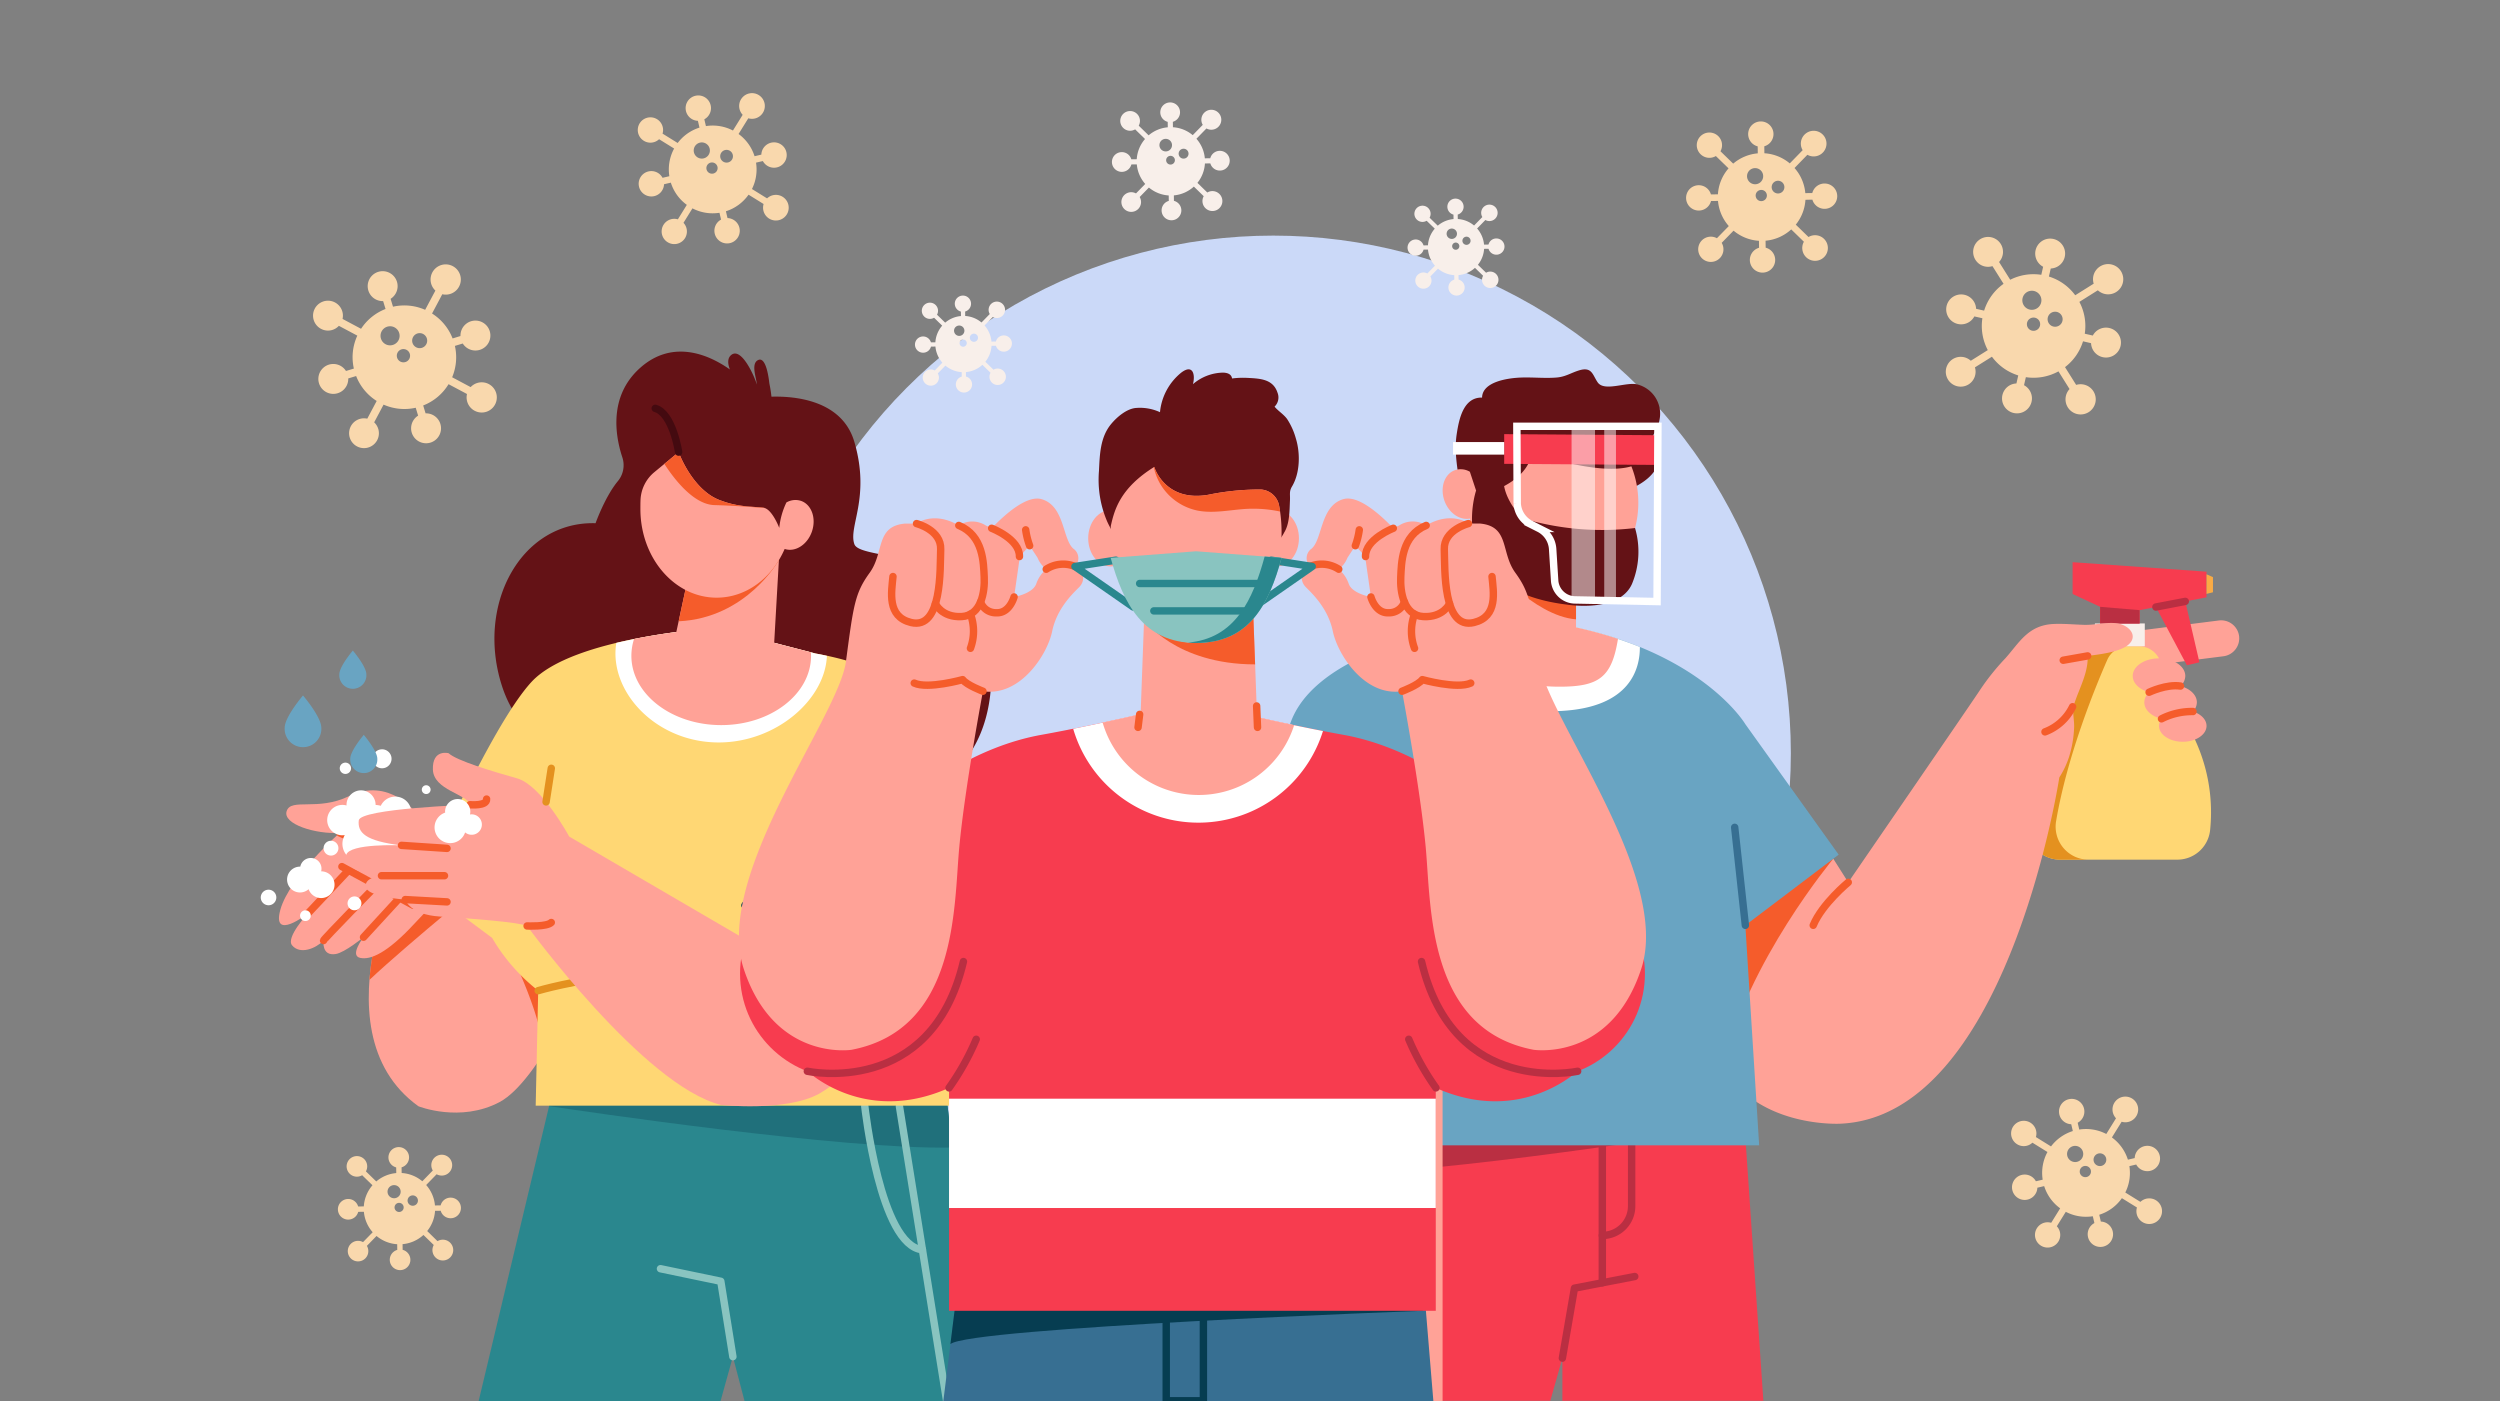 <svg xmlns="http://www.w3.org/2000/svg" xmlns:xlink="http://www.w3.org/1999/xlink" width="505" height="283" viewBox="0 0 505 283">
  <rect x="0" y="0" width="505" height="283" fill="#808080" stroke="none"/>
  <defs>
    <clipPath id="clip-path">
      <rect id="Rectángulo_423043" data-name="Rectángulo 423043" width="505" height="283" transform="translate(180 2372)" fill="#fff" stroke="#707070" stroke-width="1"/>
    </clipPath>
  </defs>
  <g id="Enmascarar_grupo_1098657" data-name="Enmascarar grupo 1098657" transform="translate(-180 -2372)" clip-path="url(#clip-path)">
    <g id="OBJECTS" transform="translate(214.064 2368.544)">
      <circle id="Elipse_14577" data-name="Elipse 14577" cx="104.555" cy="104.555" r="104.555" transform="translate(118.579 51.049)" fill="#cbd9f8"/>
      <g id="Grupo_1233207" data-name="Grupo 1233207" transform="translate(29.178 22.34)">
        <path id="Trazado_1231280" data-name="Trazado 1231280" d="M662.835,96.146a3.021,3.021,0,1,0,.352-1.537l-1.624-.372a10.409,10.409,0,0,0-1.09-6.432l3.731-2.34a3.055,3.055,0,1,0-.838-1.335l-3.731,2.34a10.411,10.411,0,0,0-5.316-3.781l.372-1.623a3.021,3.021,0,1,0-1.537-.352l-.372,1.623a10.408,10.408,0,0,0-6.279,1l-2.252-3.59a3.016,3.016,0,1,0-4.77-.435h0a2.991,2.991,0,0,0,3.435,1.273l2.243,3.575a10.406,10.406,0,0,0-3.924,5.417l-1.623-.372a3.021,3.021,0,1,0-.352,1.537l1.623.372a10.408,10.408,0,0,0,1.09,6.432L638.539,99.7a3.012,3.012,0,1,0-.436,4.771h0a3.018,3.018,0,0,0,1.273-3.435l3.435-2.154a10.41,10.41,0,0,0,5.316,3.781l-.372,1.624a3.021,3.021,0,1,0,1.537.352l.372-1.624a10.411,10.411,0,0,0,6.585-1.175l2.242,3.575a3.053,3.053,0,1,0,1.335-.838l-2.252-3.59a10.405,10.405,0,0,0,3.637-5.216ZM649,87.055a1.927,1.927,0,1,1,1.448,2.308A1.927,1.927,0,0,1,649,87.055Zm1.918,6.566a1.339,1.339,0,1,1,1.6-1.006A1.338,1.338,0,0,1,650.918,93.62Zm4.318-.83a1.518,1.518,0,1,1,1.818-1.141A1.518,1.518,0,0,1,655.236,92.79Z" transform="translate(-303.682 -45.711)" fill="#f9d8ad"/>
        <path id="Trazado_1231281" data-name="Trazado 1231281" d="M67.936,100.749a3.022,3.022,0,1,0-.46-1.508l-1.593.486a10.408,10.408,0,0,0-4.149-5.035L63.8,90.8a3.056,3.056,0,1,0-1.392-.741l-2.069,3.888a10.406,10.406,0,0,0-6.493-.63l-.486-1.593a3.022,3.022,0,1,0-1.508.46l.486,1.593a10.41,10.41,0,0,0-4.944,4l-3.741-1.992a3.016,3.016,0,1,0-4.354,2h0a2.991,2.991,0,0,0,3.613-.607l3.726,1.983a10.408,10.408,0,0,0-.7,6.652l-1.593.486a3.021,3.021,0,1,0,.461,1.508l1.593-.486a10.407,10.407,0,0,0,4.149,5.034l-1.9,3.579a3.012,3.012,0,1,0,2,4.353h0a3.017,3.017,0,0,0-.607-3.612l1.9-3.579a10.407,10.407,0,0,0,6.493.631l.486,1.593a3.022,3.022,0,1,0,1.508-.46l-.486-1.593a10.406,10.406,0,0,0,5.125-4.3l3.725,1.983a3.052,3.052,0,1,0,.74-1.391l-3.74-1.991a10.408,10.408,0,0,0,.556-6.334Zm-16.525-.991a1.927,1.927,0,1,1,2.405,1.28A1.926,1.926,0,0,1,51.411,99.757Zm4.934,4.738a1.339,1.339,0,1,1,.89-1.671A1.339,1.339,0,0,1,56.345,104.5Zm3.331-2.871a1.518,1.518,0,1,1,1.009-1.895A1.518,1.518,0,0,1,59.676,101.625Z" transform="translate(-37.701 -50.246)" fill="#f9d8ad"/>
        <path id="Trazado_1231282" data-name="Trazado 1231282" d="M67.532,419.68a2.082,2.082,0,1,0-.014-1.086l-1.148.015a7.175,7.175,0,0,0-1.776-4.13l2.117-2.174a2.106,2.106,0,1,0-.778-.758l-2.117,2.174a7.173,7.173,0,0,0-4.174-1.667l-.015-1.147a2.083,2.083,0,1,0-1.087.014l.015,1.147a7.171,7.171,0,0,0-4.04,1.694l-2.092-2.038a2.078,2.078,0,1,0-3.264.484h0a2.06,2.06,0,0,0,2.506.293l2.083,2.029A7.171,7.171,0,0,0,52,418.8l-1.147.015a2.083,2.083,0,1,0,.014,1.086l1.148-.015a7.173,7.173,0,0,0,1.776,4.129l-1.949,2a2.076,2.076,0,1,0,.484,3.265h0a2.08,2.08,0,0,0,.293-2.507l1.949-2a7.172,7.172,0,0,0,4.174,1.667l.015,1.148a2.082,2.082,0,1,0,1.086-.014l-.015-1.148a7.172,7.172,0,0,0,4.218-1.858l2.083,2.029a2.1,2.1,0,1,0,.758-.778L64.8,423.776a7.174,7.174,0,0,0,1.587-4.084Zm-10.742-3.837a1.327,1.327,0,1,1,1.345,1.31A1.327,1.327,0,0,1,56.791,415.843Zm2.352,4.084a.922.922,0,1,1,.91-.934A.922.922,0,0,1,59.143,419.927Zm2.757-1.258a1.046,1.046,0,1,1,1.032-1.059A1.046,1.046,0,0,1,61.9,418.669Z" transform="translate(-41.751 -193.991)" fill="#f9d8ad"/>
        <path id="Trazado_1231283" data-name="Trazado 1231283" d="M564.244,48.331A2.558,2.558,0,1,0,564.227,47l-1.41.019a8.815,8.815,0,0,0-2.182-5.074l2.6-2.671a2.59,2.59,0,1,0-.956-.932l-2.6,2.671a8.811,8.811,0,0,0-5.13-2.048l-.018-1.41a2.558,2.558,0,1,0-1.335.018l.018,1.41a8.815,8.815,0,0,0-4.965,2.081l-2.571-2.5a2.553,2.553,0,1,0-4.012.6h0a2.532,2.532,0,0,0,3.081.361l2.56,2.494a8.814,8.814,0,0,0-2.146,5.242l-1.41.019a2.558,2.558,0,1,0,.018,1.335l1.41-.019a8.816,8.816,0,0,0,2.182,5.074l-2.4,2.459a2.551,2.551,0,1,0,.6,4.012h0a2.555,2.555,0,0,0,.361-3.081l2.4-2.459a8.811,8.811,0,0,0,5.13,2.048l.019,1.41a2.558,2.558,0,1,0,1.335-.018l-.019-1.41a8.81,8.81,0,0,0,5.183-2.283l2.56,2.493a2.587,2.587,0,1,0,.931-.956l-2.57-2.5a8.812,8.812,0,0,0,1.95-5.019Zm-13.2-4.714a1.631,1.631,0,1,1,1.652,1.61A1.632,1.632,0,0,1,551.044,43.617Zm2.891,5.019a1.133,1.133,0,1,1,1.118-1.148A1.133,1.133,0,0,1,553.934,48.636Zm3.387-1.546a1.285,1.285,0,1,1,1.268-1.3A1.285,1.285,0,0,1,557.322,47.089Z" transform="translate(-261.385 -26.891)" fill="#f9d8ad"/>
        <path id="Trazado_1231284" data-name="Trazado 1231284" d="M453.443,70.841a1.642,1.642,0,1,0-.011-.856l-.9.012a5.653,5.653,0,0,0-1.4-3.256l1.67-1.714a1.661,1.661,0,1,0-.613-.6l-1.67,1.714a5.652,5.652,0,0,0-3.292-1.314l-.012-.9a1.642,1.642,0,1,0-.856.011l.012.9a5.657,5.657,0,0,0-3.186,1.336l-1.65-1.607a1.638,1.638,0,1,0-2.574.381h0a1.625,1.625,0,0,0,1.977.231l1.643,1.6a5.656,5.656,0,0,0-1.377,3.363l-.9.012a1.642,1.642,0,1,0,.011.856l.9-.012a5.653,5.653,0,0,0,1.4,3.256l-1.537,1.578a1.637,1.637,0,1,0,.382,2.575h0a1.639,1.639,0,0,0,.231-1.977l1.537-1.578a5.652,5.652,0,0,0,3.291,1.314l.012.905a1.642,1.642,0,1,0,.856-.011l-.012-.905a5.652,5.652,0,0,0,3.326-1.465l1.642,1.6a1.659,1.659,0,1,0,.6-.613l-1.649-1.606a5.652,5.652,0,0,0,1.251-3.22Zm-8.47-3.025a1.047,1.047,0,1,1,1.061,1.033A1.047,1.047,0,0,1,444.972,67.816Zm1.855,3.221a.727.727,0,1,1,.717-.737A.727.727,0,0,1,446.827,71.037ZM449,70.044a.825.825,0,1,1,.814-.835A.824.824,0,0,1,449,70.044Z" transform="translate(-215.999 -39.469)" fill="#f8efea"/>
        <path id="Trazado_1231285" data-name="Trazado 1231285" d="M273.7,106.226a1.642,1.642,0,1,0-.011-.856l-.9.012a5.657,5.657,0,0,0-1.4-3.256l1.67-1.714a1.661,1.661,0,1,0-.613-.6l-1.67,1.714a5.652,5.652,0,0,0-3.292-1.314l-.012-.9a1.642,1.642,0,1,0-.856.011l.012.9a5.657,5.657,0,0,0-3.186,1.336l-1.65-1.606a1.638,1.638,0,1,0-2.574.381h0a1.625,1.625,0,0,0,1.977.231l1.642,1.6a5.655,5.655,0,0,0-1.377,3.363l-.9.012a1.642,1.642,0,1,0,.011.856l.9-.012a5.653,5.653,0,0,0,1.4,3.256l-1.537,1.578a1.637,1.637,0,1,0,.382,2.575h0a1.639,1.639,0,0,0,.231-1.977l1.537-1.578a5.652,5.652,0,0,0,3.291,1.314l.012.905a1.642,1.642,0,1,0,.856-.011l-.012-.905a5.652,5.652,0,0,0,3.326-1.465l1.642,1.6a1.659,1.659,0,1,0,.6-.613l-1.649-1.606a5.653,5.653,0,0,0,1.251-3.22Zm-8.47-3.025a1.047,1.047,0,1,1,1.061,1.033A1.047,1.047,0,0,1,265.235,103.2Zm1.855,3.221a.727.727,0,1,1,.717-.737A.728.728,0,0,1,267.09,106.421Zm2.173-.993a.825.825,0,1,1,.814-.835A.824.824,0,0,1,269.263,105.429Z" transform="translate(-135.756 -55.266)" fill="#f8efea"/>
        <path id="Trazado_1231286" data-name="Trazado 1231286" d="M349.094,37.926a1.994,1.994,0,1,0-.013-1.04l-1.1.015a6.866,6.866,0,0,0-1.7-3.953l2.027-2.081a2.015,2.015,0,1,0-.745-.726l-2.027,2.081a6.866,6.866,0,0,0-4-1.6l-.014-1.1a1.994,1.994,0,1,0-1.04.013l.014,1.1a6.87,6.87,0,0,0-3.869,1.621l-2-1.951a1.989,1.989,0,1,0-3.125.463h0a1.973,1.973,0,0,0,2.4.281L335.9,33a6.867,6.867,0,0,0-1.672,4.084l-1.1.014a1.994,1.994,0,1,0,.013,1.04l1.1-.014a6.866,6.866,0,0,0,1.7,3.953l-1.866,1.916a1.987,1.987,0,1,0,.463,3.125h0a1.991,1.991,0,0,0,.281-2.4l1.866-1.916a6.866,6.866,0,0,0,4,1.6l.014,1.1a1.994,1.994,0,1,0,1.04-.013l-.014-1.1a6.862,6.862,0,0,0,4.038-1.779l1.994,1.942a2.012,2.012,0,1,0,.725-.746l-2-1.95A6.867,6.867,0,0,0,348,37.94ZM338.81,34.254a1.271,1.271,0,1,1,1.287,1.254A1.271,1.271,0,0,1,338.81,34.254Zm2.252,3.91a.883.883,0,1,1,.871-.895A.883.883,0,0,1,341.062,38.163Zm2.639-1.2a1,1,0,1,1,.989-1.015A1,1,0,0,1,343.7,36.959Z" transform="translate(-167.847 -23.804)" fill="#f8efea"/>
        <path id="Trazado_1231287" data-name="Trazado 1231287" d="M682.607,402.166a2.561,2.561,0,1,0-.305-1.3l-1.375.323a8.825,8.825,0,0,0-3.23-4.49l1.967-3.174a2.593,2.593,0,1,0-1.136-.7l-1.967,3.174a8.821,8.821,0,0,0-5.458-.894l-.323-1.374a2.562,2.562,0,1,0-1.3.3l.323,1.374a8.826,8.826,0,0,0-4.405,3.108l-3.055-1.893a2.557,2.557,0,1,0-3.794,1.448h0a2.535,2.535,0,0,0,3.089-.313l3.042,1.885a8.823,8.823,0,0,0-.966,5.588l-1.374.323a2.562,2.562,0,1,0,.3,1.3l1.375-.323a8.821,8.821,0,0,0,3.23,4.489l-1.811,2.922a2.554,2.554,0,1,0,1.449,3.794h0a2.559,2.559,0,0,0-.313-3.09l1.811-2.922a8.825,8.825,0,0,0,5.458.895l.323,1.375a2.562,2.562,0,1,0,1.3-.3l-.323-1.375a8.824,8.824,0,0,0,4.575-3.352l3.041,1.885a2.589,2.589,0,1,0,.7-1.136l-3.053-1.893a8.827,8.827,0,0,0,.823-5.328Zm-13.925-1.758a1.633,1.633,0,1,1,1.963,1.217A1.633,1.633,0,0,1,668.682,400.408Zm3.91,4.282a1.135,1.135,0,1,1,.845-1.364A1.134,1.134,0,0,1,672.593,404.691Zm2.978-2.243a1.287,1.287,0,1,1,.959-1.547A1.287,1.287,0,0,1,675.57,402.448Z" transform="translate(-314.334 -185.818)" fill="#f9d8ad"/>
        <path id="Trazado_1231288" data-name="Trazado 1231288" d="M181.455,35.989a2.562,2.562,0,1,0-.305-1.3l-1.374.323a8.825,8.825,0,0,0-3.23-4.49l1.967-3.174a2.593,2.593,0,1,0-1.136-.7l-1.967,3.174a8.821,8.821,0,0,0-5.458-.894l-.323-1.374a2.562,2.562,0,1,0-1.3.305l.323,1.374a8.825,8.825,0,0,0-4.405,3.108l-3.055-1.893A2.557,2.557,0,1,0,157.4,31.89h0a2.535,2.535,0,0,0,3.089-.313l3.042,1.885a8.823,8.823,0,0,0-.966,5.588l-1.374.323a2.562,2.562,0,1,0,.3,1.3l1.374-.323a8.821,8.821,0,0,0,3.23,4.489l-1.811,2.922a2.554,2.554,0,1,0,1.449,3.794h0a2.559,2.559,0,0,0-.313-3.09l1.811-2.922a8.825,8.825,0,0,0,5.458.895l.323,1.375a2.562,2.562,0,1,0,1.3-.305l-.323-1.375a8.825,8.825,0,0,0,4.575-3.352l3.041,1.885a2.589,2.589,0,1,0,.7-1.136l-3.054-1.893a8.827,8.827,0,0,0,.823-5.328ZM167.53,34.231a1.633,1.633,0,1,1,1.963,1.217A1.633,1.633,0,0,1,167.53,34.231Zm3.91,4.282a1.135,1.135,0,1,1,.845-1.364A1.134,1.134,0,0,1,171.44,38.514Zm2.978-2.243a1.287,1.287,0,1,1,.959-1.547A1.287,1.287,0,0,1,174.418,36.271Z" transform="translate(-90.598 -22.34)" fill="#f9d8ad"/>
      </g>
      <g id="Grupo_1233211" data-name="Grupo 1233211" transform="translate(220.287 78.068)">
        <g id="Grupo_1233208" data-name="Grupo 1233208" transform="translate(4.737 151.022)">
          <path id="Trazado_1231289" data-name="Trazado 1231289" d="M484.69,395.834l3.921,57.324h-40.6v-8.612l-2.437,8.612H391.5l10.819-57.324Z" transform="translate(-391.498 -395.834)" fill="#f73c4f"/>
          <path id="Trazado_1231290" data-name="Trazado 1231290" d="M407.151,407.248l2.154-11.413h82.372l.445,1.729C485.883,398.438,429.1,407.723,407.151,407.248Z" transform="translate(-398.486 -395.834)" fill="#ba2f42"/>
          <path id="Trazado_1231291" data-name="Trazado 1231291" d="M493.583,470.532l2.443-14.135,12.182-2.356" transform="translate(-437.073 -421.82)" fill="none" stroke="#ba2f42" stroke-linecap="round" stroke-linejoin="round" stroke-miterlimit="10" stroke-width="1.5"/>
          <line id="Línea_839" data-name="Línea 839" x1="8.459" y2="48.975" transform="translate(7.181 8.349)" fill="none" stroke="#ba2f42" stroke-linecap="round" stroke-linejoin="round" stroke-miterlimit="10" stroke-width="1.5"/>
          <path id="Trazado_1231292" data-name="Trazado 1231292" d="M424.2,410.916s-2.226,19.606-10.784,20.313" transform="translate(-401.283 -402.567)" fill="none" stroke="#ba2f42" stroke-linecap="round" stroke-linejoin="round" stroke-miterlimit="10" stroke-width="1.5"/>
          <path id="Trazado_1231293" data-name="Trazado 1231293" d="M508.164,419.759h0V395.834h5.921v18A5.921,5.921,0,0,1,508.164,419.759Z" transform="translate(-443.583 -395.834)" fill="none" stroke="#ba2f42" stroke-linecap="round" stroke-linejoin="round" stroke-miterlimit="10" stroke-width="1.5"/>
          <line id="Línea_840" data-name="Línea 840" y2="9.563" transform="translate(64.581 23.925)" fill="none" stroke="#ba2f42" stroke-linecap="round" stroke-linejoin="round" stroke-miterlimit="10" stroke-width="1.5"/>
        </g>
        <g id="Grupo_1233210" data-name="Grupo 1233210">
          <path id="Trazado_1231294" data-name="Trazado 1231294" d="M711.257,221.85l-25.122,3.182a3.655,3.655,0,0,1-4.073-3.157h0a3.655,3.655,0,0,1,3.157-4.073l25.122-3.182a3.655,3.655,0,0,1,4.073,3.157h0A3.655,3.655,0,0,1,711.257,221.85Z" transform="translate(-516.468 -163.897)" fill="#ffa297"/>
          <g id="Grupo_1233209" data-name="Grupo 1233209" transform="translate(155.13 38.948)">
            <path id="Trazado_1231295" data-name="Trazado 1231295" d="M673.618,226.791c-2.5,5.7-8.1,19.385-10.338,32.574a6.665,6.665,0,0,0,6.563,7.794h23.678a6.657,6.657,0,0,0,6.632-6.05,34.855,34.855,0,0,0-6.487-24.012,18.983,18.983,0,0,1-3.361-9,4.584,4.584,0,0,0-4.558-4.048H677.82A4.585,4.585,0,0,0,673.618,226.791Z" transform="translate(-663.183 -207.068)" fill="#ffd774"/>
            <path id="Trazado_1231296" data-name="Trazado 1231296" d="M669.036,259.364c2.24-13.188,7.836-26.876,10.338-32.574a4.587,4.587,0,0,1,4.2-2.742h-5.756a4.587,4.587,0,0,0-4.2,2.742c-2.5,5.7-8.1,19.385-10.338,32.574a6.665,6.665,0,0,0,6.563,7.794H675.6A6.665,6.665,0,0,1,669.036,259.364Z" transform="translate(-663.183 -207.067)" fill="#e4911f"/>
            <rect id="Rectángulo_423061" data-name="Rectángulo 423061" width="10.074" height="4.605" transform="translate(13.693 12.376)" fill="#f8efea"/>
            <path id="Trazado_1231297" data-name="Trazado 1231297" d="M706.828,195.291l-27.055-1.919V199.8l5.564,2.59v3.358H693.3v-2.686l3.3-.632,6.257,11.761,2.538-.59-2.858-12.308,4.291-.821Z" transform="translate(-670.59 -193.372)" fill="#f73c4f"/>
            <path id="Trazado_1231298" data-name="Trazado 1231298" d="M689.826,209.663l7.963.671v2.686h-7.963Z" transform="translate(-675.078 -200.645)" fill="#ba2f42"/>
            <line id="Línea_841" data-name="Línea 841" y1="1.137" x2="5.937" transform="translate(26.01 7.921)" fill="none" stroke="#ba2f42" stroke-linecap="round" stroke-linejoin="round" stroke-miterlimit="10" stroke-width="1.5"/>
            <path id="Trazado_1231299" data-name="Trazado 1231299" d="M728.648,197.791l1.3.576v3.058l-1.3.324Z" transform="translate(-692.41 -195.345)" fill="#faab44"/>
          </g>
          <path id="Trazado_1231300" data-name="Trazado 1231300" d="M713.886,239.209a2.742,2.742,0,0,0,.788-1.856c0-1.488-1.368-2.76-3.306-3.289a2.826,2.826,0,0,0,.966-2.04c0-1.962-2.377-3.553-5.309-3.553s-5.309,1.591-5.309,3.553c0,1.488,1.367,2.76,3.306,3.289a2.825,2.825,0,0,0-.966,2.04c0,1.529,1.446,2.829,3.471,3.33a2.38,2.38,0,0,0-.5,1.424c0,1.774,2.149,3.212,4.8,3.212s4.8-1.438,4.8-3.212C716.625,240.827,715.5,239.725,713.886,239.209Z" transform="translate(-525.257 -170.094)" fill="#ffa297"/>
          <path id="Trazado_1231301" data-name="Trazado 1231301" d="M621.16,215.583c-2.089-.173-4.17.408-6.282.347-2.073-.06-4.012-.254-6.067-.178-5.269.2-7.01,3.776-9.884,6.975a47.9,47.9,0,0,0-5.191,6.523c-.7,1.138-26.51,38.7-26.51,38.7l-3.019-4.767-35.022,21.571L543.9,308.1c7.867,9.39,21.737,8.6,21.737,8.6,33.031-1.458,43.732-66.817,44.226-69.947a17.761,17.761,0,0,0,1.952-4.107,22.824,22.824,0,0,0,1.034-5.913c.083-1.677-.472-3.324.046-4.907,1.011-3.089,2.851-6.287,2.685-9.618,2.278-.281,6.322-.764,8.074-2.136C626.049,218.2,623.9,215.81,621.16,215.583Z" transform="translate(-448.23 -164.325)" fill="#ffa297"/>
          <path id="Trazado_1231302" data-name="Trazado 1231302" d="M455.824,149.413c-.3-4.446-1.645-8.757-.955-13.314.469-3.1,1.372-7.464,5.123-7.388.068-3.282,5.425-3.947,7.76-4.041,2.43-.1,4.862.183,7.266-.007,1.859-.147,2.912-.945,4.6-1.455,2.591-.784,2.7.949,3.728,2.43,1.365,1.97,5.927-.2,8.073.435a6.1,6.1,0,0,1,4.445,6.988c-.32,2.317-1.843,3.7-2.6,5.682,1.948.052,2.712,1.835,2.149,3.573-.7,2.169-3.13,3.783-5.1,4.688a32.781,32.781,0,0,1-4.363,1.343c-2.115.636-4.1,1.667-6.276,2.089a73.42,73.42,0,0,1-14.045,1.135,28.7,28.7,0,0,1-8.037-1.141,6.487,6.487,0,0,1-1.212-.494C455.909,149.685,455.943,149.471,455.824,149.413Z" transform="translate(-414.966 -123.012)" fill="#641216"/>
          <path id="Trazado_1231303" data-name="Trazado 1231303" d="M564.208,301.594l-35.022,21.571,12.836,20.361C546.7,322.56,564.208,301.594,564.208,301.594Z" transform="translate(-448.231 -202.739)" fill="#f55c2b"/>
          <path id="Trazado_1231304" data-name="Trazado 1231304" d="M440.019,214.6a35.722,35.722,0,0,0-10.557.056c-10.4,1.606-37.266,6.793-40.711,22.285-3.868,17.4-5.812,83.541-5.812,83.541h101l-2.792-44.44,18.855-14.276-18.855-26.357S471.514,219.144,440.019,214.6Z" transform="translate(-382.94 -163.739)" fill="#69a4c2"/>
          <path id="Trazado_1231305" data-name="Trazado 1231305" d="M472.065,232.732c13.968-.762,15.858-8.6,15.825-12.918a84.1,84.1,0,0,0-19.822-5.213,35.724,35.724,0,0,0-10.557.056c-2.913.45-7.12,1.182-11.743,2.342h0S447.062,234.1,472.065,232.732Z" transform="translate(-410.989 -163.739)" fill="#fff"/>
          <path id="Trazado_1231306" data-name="Trazado 1231306" d="M476.03,227.84c8.078,0,10.576-1.936,11.829-9.66a88.383,88.383,0,0,0-15.4-3.579,35.723,35.723,0,0,0-10.557.056c-1.807.28-3.963.67-6.3,1.2C455.757,224.69,467.161,227.84,476.03,227.84Z" transform="translate(-415.377 -163.739)" fill="#ffa297"/>
          <rect id="Rectángulo_423062" data-name="Rectángulo 423062" width="17.751" height="24.889" transform="translate(46.255 31.721)" fill="#ffa297"/>
          <path id="Trazado_1231307" data-name="Trazado 1231307" d="M466.5,180.316v7.073s9.176,11.038,17.751,11.7V180.315H466.5Z" transform="translate(-420.244 -148.595)" fill="#f55c2b"/>
          <path id="Trazado_1231308" data-name="Trazado 1231308" d="M592.2,310.2s-5.3,4.369-7.079,8.684" transform="translate(-473.201 -206.583)" fill="none" stroke="#f55c2b" stroke-linecap="round" stroke-linejoin="round" stroke-miterlimit="10" stroke-width="1.5"/>
          <path id="Trazado_1231309" data-name="Trazado 1231309" d="M639.062,290.3v-.169" transform="translate(-497.284 -197.622)" fill="none"/>
          <path id="Trazado_1231310" data-name="Trazado 1231310" d="M419.992,424.967H382.94l1.76-92.659h35.292Z" transform="translate(-382.94 -216.451)" fill="#ffa297"/>
          <path id="Trazado_1231311" data-name="Trazado 1231311" d="M385.861,332.308h35.292l-35.612,5.947Z" transform="translate(-384.101 -216.451)" fill="#f55c2b"/>
          <line id="Línea_842" data-name="Línea 842" y1="22.932" x2="1.015" transform="translate(37.052 92.925)" fill="none" stroke="#376f92" stroke-linecap="round" stroke-linejoin="round" stroke-miterlimit="10" stroke-width="1.5"/>
          <line id="Línea_843" data-name="Línea 843" x1="2.157" y1="19.795" transform="translate(96.055 92.51)" fill="none" stroke="#376f92" stroke-linecap="round" stroke-linejoin="round" stroke-miterlimit="10" stroke-width="1.5"/>
          <path id="Trazado_1231312" data-name="Trazado 1231312" d="M467.96,153.284c-1.082,6.852-10.973,8.756-10.973,8.756l-1.595-4.831a3.659,3.659,0,0,0-3.036-.313c-2.122.777-3.054,3.562-2.081,6.223.9,2.459,3.112,3.945,5.118,3.543,1.4,8.721,8.425,15.354,16.882,15.354,9.467,0,17.142-8.308,17.142-18.556a19.8,19.8,0,0,0-1.4-7.346C481.066,158.141,467.96,153.284,467.96,153.284Z" transform="translate(-412.829 -136.527)" fill="#ffa297"/>
          <path id="Trazado_1231313" data-name="Trazado 1231313" d="M461.43,165.614s-6.757,19.981,18.358,23.04c0,0,10.5,1.75,13.133-4.183a16.95,16.95,0,0,0,.617-11.291,56.076,56.076,0,0,1-22.759-1.969s-3.68-3.553-3.807-7.614Z" transform="translate(-417.612 -141.131)" fill="#641216"/>
          <line id="Línea_844" data-name="Línea 844" x1="4.935" y2="0.876" transform="translate(162.419 57.882)" fill="none" stroke="#f55c2b" stroke-linecap="round" stroke-linejoin="round" stroke-miterlimit="10" stroke-width="1.5"/>
          <path id="Trazado_1231314" data-name="Trazado 1231314" d="M675.277,246.121A10.2,10.2,0,0,1,669.7,251.2" transform="translate(-510.963 -177.973)" fill="none" stroke="#f55c2b" stroke-linecap="round" stroke-linejoin="round" stroke-miterlimit="10" stroke-width="1.5"/>
          <path id="Trazado_1231315" data-name="Trazado 1231315" d="M707.69,239.766s3.517-1.684,6.344-1.249" transform="translate(-527.923 -174.546)" fill="none" stroke="#f55c2b" stroke-linecap="round" stroke-linejoin="round" stroke-miterlimit="10" stroke-width="1.5"/>
          <path id="Trazado_1231316" data-name="Trazado 1231316" d="M712.215,249.332a13.718,13.718,0,0,1,6.358-1.474" transform="translate(-529.943 -178.743)" fill="none" stroke="#f55c2b" stroke-linecap="round" stroke-linejoin="round" stroke-miterlimit="10" stroke-width="1.5"/>
          <path id="Trazado_1231317" data-name="Trazado 1231317" d="M503.308,152.868l-30.958-.218v-6l30.958.218Z" transform="translate(-422.857 -133.567)" fill="#f73c4f"/>
          <path id="Trazado_1231318" data-name="Trazado 1231318" d="M476.98,143.79l.072,15.661a5.024,5.024,0,0,0,2.745,4.126l1.663.841a5.025,5.025,0,0,1,2.748,4.17l.4,6.345a4.186,4.186,0,0,0,4.091,3.924l16.6.332.174-35.4H476.98Z" transform="translate(-424.924 -132.288)" fill="none" stroke="#fff" stroke-miterlimit="10" stroke-width="1.5"/>
          <rect id="Rectángulo_423063" data-name="Rectángulo 423063" width="10.327" height="2.537" transform="translate(39.166 14.685)" fill="#fff"/>
          <rect id="Rectángulo_423064" data-name="Rectángulo 423064" width="4.734" height="35.149" transform="translate(63.106 11.502)" fill="#fff" opacity="0.5"/>
          <rect id="Rectángulo_423065" data-name="Rectángulo 423065" width="2.367" height="35.149" transform="translate(69.705 11.502)" fill="#fff" opacity="0.5"/>
        </g>
      </g>
      <g id="Grupo_1233217" data-name="Grupo 1233217" transform="translate(18.61 74.48)">
        <g id="Grupo_1233212" data-name="Grupo 1233212" transform="translate(43.937 150.549)">
          <path id="Trazado_1231319" data-name="Trazado 1231319" d="M112.732,388.5,97.983,450.25h48.855l2.576-9.277,2.437,9.277h47.921L192.567,388.5Z" transform="translate(-97.983 -388.499)" fill="#2a878e"/>
          <path id="Trazado_1231320" data-name="Trazado 1231320" d="M205.3,398.726,204.1,388.5H124.268l-.445,1.863C130.064,391.3,183.344,399.238,205.3,398.726Z" transform="translate(-109.519 -388.499)" fill="#20707b"/>
          <path id="Trazado_1231321" data-name="Trazado 1231321" d="M179.1,468.967l-2.443-15.227L164.475,451.2" transform="translate(-127.668 -416.492)" fill="none" stroke="#89c4c0" stroke-linecap="round" stroke-linejoin="round" stroke-miterlimit="10" stroke-width="1.5"/>
          <line id="Línea_845" data-name="Línea 845" x2="9.598" y2="59.858" transform="translate(85.071 1.894)" fill="none" stroke="#89c4c0" stroke-linecap="round" stroke-linejoin="round" stroke-miterlimit="10" stroke-width="1.5"/>
          <path id="Trazado_1231322" data-name="Trazado 1231322" d="M239.027,391.92s3.084,28.22,11.642,28.982" transform="translate(-160.951 -390.026)" fill="none" stroke="#89c4c0" stroke-linecap="round" stroke-linejoin="round" stroke-miterlimit="10" stroke-width="1.5"/>
        </g>
        <path id="Trazado_1231323" data-name="Trazado 1231323" d="M66.529,295.022S46.4,333.1,68.052,348.659c0,0,8.444,3.378,16.4-.852s17.095-25.328,17.095-25.328L86.662,307.372l-3.26,3.819,1.053-16.17H66.529Z" transform="translate(-36.202 -196.217)" fill="#ffa297"/>
        <path id="Trazado_1231324" data-name="Trazado 1231324" d="M58.272,323.133c8.042-7.572,25.9-22.053,25.9-22.053h0l.395-6.058H66.643S59.374,308.778,58.272,323.133Z" transform="translate(-36.317 -196.217)" fill="#f55c2b"/>
        <path id="Trazado_1231325" data-name="Trazado 1231325" d="M107.137,317.334l-3.26,3.819s9.651,17.448,9.879,26.87a125.192,125.192,0,0,0,8.27-15.581Z" transform="translate(-56.677 -206.178)" fill="#f55c2b"/>
        <g id="Grupo_1233213" data-name="Grupo 1233213" transform="translate(3.677 88.624)">
          <path id="Trazado_1231326" data-name="Trazado 1231326" d="M53,281.287s-5.382-7.477-13.592-3.484c-6.341,3.084-11.681.318-12.594,3s5.963,4.735,10.715,4.42c0,0-10.145,8.917-11.983,15.485s5.522.826,5.522.826-4.469,4.809-3.174,6.391c1.591,1.944,4.767.685,6.368-.952,0,0-.466,3.205,2.468,2.72,1.825-.3,5.6-3.388,5.6-3.388s-2.859,3.667-.708,4.161,5.546-1.047,10.847-6.754S70.242,286.691,53,281.287Z" transform="translate(-25.253 -276.63)" fill="#ffa297"/>
          <path id="Trazado_1231327" data-name="Trazado 1231327" d="M47.434,292.148s6.283,3.169,9.956,1.49" transform="translate(-35.156 -283.558)" fill="none" stroke="#f55c2b" stroke-linecap="round" stroke-linejoin="round" stroke-miterlimit="10" stroke-width="1.5"/>
          <line id="Línea_846" data-name="Línea 846" y1="8.545" x2="8.037" transform="translate(5.816 16.356)" fill="none" stroke="#f55c2b" stroke-linecap="round" stroke-linejoin="round" stroke-miterlimit="10" stroke-width="1.5"/>
          <path id="Trazado_1231328" data-name="Trazado 1231328" d="M41.529,322.387c.064-.337,10.76-11.224,10.76-11.224" transform="translate(-32.52 -292.047)" fill="none" stroke="#f55c2b" stroke-linecap="round" stroke-linejoin="round" stroke-miterlimit="10" stroke-width="1.5"/>
          <line id="Línea_847" data-name="Línea 847" y1="7.906" x2="7.257" transform="translate(17.077 21.767)" fill="none" stroke="#f55c2b" stroke-linecap="round" stroke-linejoin="round" stroke-miterlimit="10" stroke-width="1.5"/>
          <line id="Línea_848" data-name="Línea 848" x2="14.399" y2="7.807" transform="translate(12.712 15.408)" fill="none" stroke="#f55c2b" stroke-linecap="round" stroke-linejoin="round" stroke-miterlimit="10" stroke-width="1.5"/>
        </g>
        <path id="Trazado_1231329" data-name="Trazado 1231329" d="M203.581,174.143c-3.207-18.3-25.724-15.139-26.993-18.711s3.3-9.329,0-20.65c-2.477-8.5-12.106-9.283-16.752-9.145a26.179,26.179,0,0,0-.421-2.667c-.1-.829-.619-5.587-2.307-4.715-1.487.769-.256,3.731-.227,4.932-.358-1.4-3.152-7.857-5.253-5.9-.724.674-.6,1.764-.19,2.852-5.035-3.557-11.981-5.759-18.078-.362-6.478,5.734-5.064,13.808-3.65,18.1a5.034,5.034,0,0,1-.883,4.8c-2.621,3.16-4.518,8.518-4.518,8.518-15.227-.439-24.363,16.762-18.78,33.261s25.378,18.415,25.378,18.415c13.7,13.588,38.321,4.516,38.321,4.516C199.174,211.535,206.787,192.441,203.581,174.143Z" transform="translate(-56.677 -116.531)" fill="#641216"/>
        <path id="Trazado_1231330" data-name="Trazado 1231330" d="M136.927,217.366S108,219.083,99.537,228.271,77.379,269.4,77.379,269.4l14.206,10.58a37.517,37.517,0,0,0,9.305,10.659l-.508,23.23h85.905l-2.779-31.173a59.391,59.391,0,0,1,.13-7.579c.908-11.1,13.773-45.457-26.706-52.577Z" transform="translate(-44.847 -161.548)" fill="#ffd774"/>
        <path id="Trazado_1231331" data-name="Trazado 1231331" d="M119.852,346.69s28.364-8.483,54.363,0" transform="translate(-63.809 -217.601)" fill="none" stroke="#e4911f" stroke-linecap="round" stroke-linejoin="round" stroke-miterlimit="10" stroke-width="1.5"/>
        <path id="Trazado_1231332" data-name="Trazado 1231332" d="M168.891,240.5c11.576,0,21.5-8.626,21.859-17.49-.745-.178-1.5-.342-2.277-.474l-20-5.172a132.7,132.7,0,0,0-20.258,3.021,12.864,12.864,0,0,0-.18,2.109C148.03,231.6,157.089,240.5,168.891,240.5Z" transform="translate(-76.389 -161.548)" fill="#fff"/>
        <path id="Trazado_1231333" data-name="Trazado 1231333" d="M190.12,210.248,182.7,208.33l1.023-17.941H166.331l-3.4,15.762c-2.544.335-5.487.792-8.534,1.4a11.008,11.008,0,0,0-.543,3.4c0,7.73,8.124,14,18.145,14s18.145-6.267,18.145-14Q190.144,210.6,190.12,210.248Z" transform="translate(-78.989 -149.504)" fill="#ffa297"/>
        <path id="Trazado_1231334" data-name="Trazado 1231334" d="M171.1,203.983c13.78-.653,20.258-12.38,20.258-12.38h0l.069-1.214H174.029Z" transform="translate(-86.687 -149.504)" fill="#f55c2b"/>
        <path id="Trazado_1231335" data-name="Trazado 1231335" d="M189.559,163.05a3.631,3.631,0,0,0-2.923.327,15.318,15.318,0,0,0-1.443,5.142s-1.407-3.722-3.1-4.06c-1.349-.27-4.83-.027-8.4-1.366A9.639,9.639,0,0,1,171,161.743l-.012-.007a2.3,2.3,0,0,1-.222-.166c-3.983-2.971-5.9-8.363-5.9-8.363l-4.9,4.044a7.694,7.694,0,0,0-2.8,5.625c-.022.536-.025,1.126-.025,1.818,0,9.895,6.893,17.916,15.4,17.916,6.007,0,11.207-4,13.743-9.843h0c2.141.723,4.612-.867,5.517-3.551S191.7,163.773,189.559,163.05Z" transform="translate(-80.455 -132.905)" fill="#ffa297"/>
        <path id="Trazado_1231336" data-name="Trazado 1231336" d="M186,164.458c-1.349-.27-4.83-.027-8.4-1.366a9.639,9.639,0,0,1-2.693-1.349l-.012-.007a2.3,2.3,0,0,1-.222-.166c-3.983-2.971-5.9-8.363-5.9-8.363l-2.885,2.379c1.774,2.761,5.8,8.2,10.09,8.322,3.89.112,7.97.421,10.206.609A1.584,1.584,0,0,0,186,164.458Z" transform="translate(-84.36 -132.905)" fill="#f55c2b"/>
        <path id="Trazado_1231337" data-name="Trazado 1231337" d="M209.165,284.192c-7.233,9.939-13.869,19.046-13.869,19.046L225.9,326.562" transform="translate(-97.491 -191.382)" fill="none" stroke="#063d51" stroke-linecap="round" stroke-linejoin="round" stroke-miterlimit="10" stroke-width="1.5"/>
        <g id="Grupo_1233214" data-name="Grupo 1233214" transform="translate(0 80.335)">
          <path id="Trazado_1231338" data-name="Trazado 1231338" d="M59.859,281.139v0a3.245,3.245,0,0,0-6.179-1.386,4.557,4.557,0,0,0-1.043-.171s0-.007,0-.011a2.939,2.939,0,1,0-5.878,0c0,.041.011.079.012.119a3.069,3.069,0,1,0-.839,6.02,3.017,3.017,0,0,0,.477-.041,3.522,3.522,0,1,0,6.359,2.964c.051,0,.1-.007.155-.012a4.122,4.122,0,0,0,7.681-1.3,3.145,3.145,0,0,0-.747-6.173Z" transform="translate(-29.438 -268.341)" fill="#fff"/>
          <path id="Trazado_1231339" data-name="Trazado 1231339" d="M61.33,265.492a1.917,1.917,0,1,0-1.918-1.917A1.918,1.918,0,0,0,61.33,265.492Z" transform="translate(-36.826 -261.657)" fill="#fff"/>
          <path id="Trazado_1231340" data-name="Trazado 1231340" d="M48.576,268.806a1.142,1.142,0,1,0-1.142-1.142A1.142,1.142,0,0,0,48.576,268.806Z" transform="translate(-31.478 -263.829)" fill="#fff"/>
          <path id="Trazado_1231341" data-name="Trazado 1231341" d="M35.11,304.028a2.161,2.161,0,1,0-4.216-.944c-.015,0-.03,0-.046,0a2.61,2.61,0,1,0,1.721,4.559,2.7,2.7,0,1,0,2.541-3.611Z" transform="translate(-22.908 -279.384)" fill="#fff"/>
          <circle id="Elipse_14578" data-name="Elipse 14578" cx="1.502" cy="1.502" r="1.502" transform="translate(12.686 18.469)" fill="#fff"/>
          <path id="Trazado_1231342" data-name="Trazado 1231342" d="M78.266,274.774a.888.888,0,1,0,.888.888A.888.888,0,0,0,78.266,274.774Z" transform="translate(-44.847 -267.513)" fill="#fff"/>
          <path id="Trazado_1231343" data-name="Trazado 1231343" d="M51.681,315.347a1.4,1.4,0,1,0,1.4,1.4A1.4,1.4,0,0,0,51.681,315.347Z" transform="translate(-32.748 -285.627)" fill="#fff"/>
          <path id="Trazado_1231344" data-name="Trazado 1231344" d="M20.182,312.889a1.572,1.572,0,1,0,1.572,1.572A1.571,1.571,0,0,0,20.182,312.889Z" transform="translate(-18.61 -284.529)" fill="#fff"/>
          <path id="Trazado_1231345" data-name="Trazado 1231345" d="M34.035,320.414a1.082,1.082,0,1,0,1.082,1.082A1.082,1.082,0,0,0,34.035,320.414Z" transform="translate(-25.013 -287.889)" fill="#fff"/>
        </g>
        <g id="Grupo_1233215" data-name="Grupo 1233215" transform="translate(17.196 81.046)">
          <path id="Trazado_1231346" data-name="Trazado 1231346" d="M129.87,300.325,94.782,279.854S89.2,269.491,84.25,268.095s-12.182-3.553-13.831-5.076c0,0-3.3-.888-3.172,3.3s6.979,4.949,7.486,7.106c0,0-22.206.761-22.459,3.172s1.218,4.162,8.628,5.036c0,0-10.532-.468-11.166,1.943s3.807,4.314,7.74,4.188c0,0-3.934,0-3.807,2.157s7.994,2.665,7.994,2.665.888,3.045,6.979,3.426,16.115,1.142,17.638,1.9c0,0,23.6,32.357,39.209,36.164,0,0,13.2,1.4,19.795-2.284s15.607-14.719,15.607-14.719l-27.155-20.81Z" transform="translate(-49.674 -262.941)" fill="#ffa297"/>
          <path id="Trazado_1231347" data-name="Trazado 1231347" d="M218.921,354.267a107.805,107.805,0,0,0,9.766-10.316l-27.155-20.81S220.82,342.428,218.921,354.267Z" transform="translate(-117.47 -289.817)" fill="#f55c2b"/>
          <line id="Línea_849" data-name="Línea 849" x2="9.2" y2="0.61" transform="translate(11.228 18.693)" fill="none" stroke="#f55c2b" stroke-linecap="round" stroke-linejoin="round" stroke-miterlimit="10" stroke-width="1.5"/>
          <line id="Línea_850" data-name="Línea 850" x2="12.732" transform="translate(7.187 24.824)" fill="none" stroke="#f55c2b" stroke-linecap="round" stroke-linejoin="round" stroke-miterlimit="10" stroke-width="1.5"/>
          <line id="Línea_851" data-name="Línea 851" x2="8.438" y2="0.466" transform="translate(11.989 29.644)" fill="none" stroke="#f55c2b" stroke-linecap="round" stroke-linejoin="round" stroke-miterlimit="10" stroke-width="1.5"/>
          <path id="Trazado_1231348" data-name="Trazado 1231348" d="M94.942,280.959s3.49.317,3.363-1.142" transform="translate(-69.884 -270.475)" fill="none" stroke="#f55c2b" stroke-linecap="round" stroke-linejoin="round" stroke-miterlimit="10" stroke-width="1.5"/>
          <path id="Trazado_1231349" data-name="Trazado 1231349" d="M115.8,325.558s4,.19,4.885-.7" transform="translate(-79.196 -290.584)" fill="none" stroke="#f55c2b" stroke-linecap="round" stroke-linejoin="round" stroke-miterlimit="10" stroke-width="1.5"/>
        </g>
        <path id="Trazado_1231350" data-name="Trazado 1231350" d="M89.519,282.9a2.065,2.065,0,0,0-.334.034,2.549,2.549,0,1,0-5.032-.571c0,.064.014.124.019.187a3.168,3.168,0,1,0,4.029,4,2.063,2.063,0,1,0,1.318-3.647Z" transform="translate(-46.921 -189.429)" fill="#fff"/>
        <g id="Grupo_1233216" data-name="Grupo 1233216" transform="translate(4.834 60.389)">
          <path id="Trazado_1231351" data-name="Trazado 1231351" d="M34.741,248.519a3.707,3.707,0,1,1-7.4,0c0-2.177,3.7-6.514,3.7-6.514S34.741,246.343,34.741,248.519Z" transform="translate(-27.342 -232.937)" fill="#69a4c2"/>
          <path id="Trazado_1231352" data-name="Trazado 1231352" d="M56.733,261.2a2.738,2.738,0,1,1-5.465,0c0-1.607,2.732-4.811,2.732-4.811S56.733,259.59,56.733,261.2Z" transform="translate(-38.024 -239.358)" fill="#69a4c2"/>
          <path id="Trazado_1231353" data-name="Trazado 1231353" d="M52.738,230.435a2.738,2.738,0,1,1-5.465,0c0-1.608,2.732-4.811,2.732-4.811S52.738,228.827,52.738,230.435Z" transform="translate(-36.24 -225.624)" fill="#69a4c2"/>
        </g>
        <path id="Trazado_1231354" data-name="Trazado 1231354" d="M167.287,146.079s-1.17-7.825-4.722-8.84" transform="translate(-82.878 -125.776)" fill="none" stroke="#440a10" stroke-linecap="round" stroke-linejoin="round" stroke-miterlimit="10" stroke-width="1.5"/>
        <line id="Línea_852" data-name="Línea 852" y1="6.792" x2="1.056" transform="translate(57.631 84.17)" fill="none" stroke="#e4911f" stroke-linecap="round" stroke-linejoin="round" stroke-miterlimit="10" stroke-width="1.5"/>
      </g>
      <g id="Grupo_1233221" data-name="Grupo 1233221" transform="translate(115.204 78.067)">
        <path id="Trazado_1231355" data-name="Trazado 1231355" d="M366.672,478.136H267.621L271,450.961h93.423Z" transform="translate(-226.374 -269.422)" fill="#376f92"/>
        <path id="Trazado_1231356" data-name="Trazado 1231356" d="M365.605,450.961H272.182l-1.909,15.361h0c3.642-3.327,95.332-6.73,95.332-6.73l.671-.536Z" transform="translate(-227.558 -269.422)" fill="#063d51"/>
        <rect id="Rectángulo_423066" data-name="Rectángulo 423066" width="7.508" height="18.177" transform="translate(86.31 190.17)" fill="none" stroke="#063d51" stroke-linecap="round" stroke-linejoin="round" stroke-miterlimit="10" stroke-width="1.5"/>
        <path id="Trazado_1231357" data-name="Trazado 1231357" d="M361.376,280.457a74.7,74.7,0,0,1-5.112-7.51c-6.586-10.987-20.676-19.052-32.917-21.262-13.509-2.439-27.019-5.848-27.019-5.848H289.2s-13.509,3.408-27.018,5.848c-12.241,2.21-26.332,10.275-32.917,21.262a74.689,74.689,0,0,1-5.112,7.51c-6.36,8.166-18.867,26.951-9.816,38.587,0,0,11.633,11.821,29.27,3.94v45.031h98.318V322.985c17.637,7.88,29.27-3.94,29.27-3.94C380.243,307.408,367.736,288.623,361.376,280.457Z" transform="translate(-201.165 -177.846)" fill="#f73c4f"/>
        <circle id="Elipse_14579" data-name="Elipse 14579" cx="21.108" cy="21.108" r="21.108" transform="translate(0.222 100.951)" fill="#f73c4f"/>
        <path id="Trazado_1231358" data-name="Trazado 1231358" d="M365.534,250.9c-11.97-2.323-22.812-5.058-22.812-5.058h-7.13s-9.492,2.395-20.52,4.606a26.357,26.357,0,0,0,50.462.452Z" transform="translate(-247.558 -177.846)" fill="#fff"/>
        <path id="Trazado_1231359" data-name="Trazado 1231359" d="M364.51,249.719c-9.446-1.979-16.986-3.882-16.986-3.882h-7.13s-6.285,1.585-14.566,3.367a20.207,20.207,0,0,0,38.682.514Z" transform="translate(-252.36 -177.846)" fill="#ffa297"/>
        <path id="Trazado_1231360" data-name="Trazado 1231360" d="M363.215,233.639H339.327l1.126-30.708h21.636Z" transform="translate(-258.387 -158.691)" fill="#ffa297"/>
        <path id="Trazado_1231361" data-name="Trazado 1231361" d="M341.173,202.931l-.234,6.38h0s6.389,8.975,22.433,8.975l-.563-15.354H341.173Z" transform="translate(-259.107 -158.691)" fill="#f55c2b"/>
        <ellipse id="Elipse_14580" data-name="Elipse 14580" cx="4.538" cy="5.688" rx="4.538" ry="5.688" transform="translate(70.549 28.432)" fill="#ffa297"/>
        <ellipse id="Elipse_14581" data-name="Elipse 14581" cx="4.538" cy="5.688" rx="4.538" ry="5.688" transform="translate(104.041 28.432)" fill="#ffa297"/>
        <path id="Trazado_1231362" data-name="Trazado 1231362" d="M364.22,136.975a13.837,13.837,0,0,0-1.78-3.947c-.7-.962-1.883-1.668-2.521-2.489a2.575,2.575,0,0,0,.6-2.8c-.907-2.8-3.565-2.876-6.162-3.009a17.079,17.079,0,0,0-3.021.122c-.114-.692-.646-1.168-1.878-1.182A9.584,9.584,0,0,0,343.431,126c.511-1.94-.016-4.121-2.367-2.326a11.687,11.687,0,0,0-4.289,7.989,9.666,9.666,0,0,0-4.709-.864c-1.927.081-3.976,1.815-5.183,3.282-2.2,2.671-2.275,6.163-2.437,9.458a21.373,21.373,0,0,0,1.684,10.263c.813,1.769,1.944,3.512,2.84,5.141l29.047.809a8.637,8.637,0,0,0,3.835-3.764c1.126-1.8,1.081-4.4,1.177-6.506.06-1.3-.194-1.793.425-2.836C365.07,143.931,365.139,139.946,364.22,136.975Z" transform="translate(-251.724 -123.011)" fill="#641216"/>
        <path id="Trazado_1231363" data-name="Trazado 1231363" d="M348.454,164.241c-8.782,1.522-10.9-5.629-10.9-5.629-6.927,4.316-8.053,8.725-8.776,11.932-.017.4-.028.8-.028,1.2,0,12.383,7.728,22.422,17.262,22.422s17.262-10.039,17.262-22.422a28.538,28.538,0,0,0-.5-5.327,3.993,3.993,0,0,0-3.681-3.241A51.474,51.474,0,0,0,348.454,164.241Z" transform="translate(-253.666 -138.905)" fill="#ffa297"/>
        <path id="Trazado_1231364" data-name="Trazado 1231364" d="M370.011,167.629c-.059-.407-.125-.811-.2-1.21a3.993,3.993,0,0,0-3.681-3.241,51.437,51.437,0,0,0-10.643,1.063c-8.782,1.522-10.9-5.629-10.9-5.629l-.084.054a11.016,11.016,0,0,0,1.877,4.269,11.423,11.423,0,0,0,7.067,4.519c3.677.676,7.378-.412,11.079-.4A25.719,25.719,0,0,1,370.011,167.629Z" transform="translate(-260.699 -138.905)" fill="#f55c2b"/>
        <g id="Grupo_1233218" data-name="Grupo 1233218" transform="translate(0 26.101)">
          <path id="Trazado_1231365" data-name="Trazado 1231365" d="M260.979,183.88a2.364,2.364,0,0,0-.137-3.459c-2.427-1.689-1.794-8.725-6.579-10.132-2.926-.86-7.217,2.856-10.112,5.874l-1.193-.573a5.051,5.051,0,0,0-5.441,0c-5.16-3-8.537-.375-8.537-.375h-2.345c-6,.563-4.128,5.817-7.13,9.945s-3.284,6.661-4.784,17.919-26.831,43.342-20.639,62.106,21.765,16.324,21.765,16.324c21.483-4.128,20.639-28.8,21.765-40.9s4.784-31.522,4.784-31.522c7.6,1.126,13.04-7.505,13.978-12.1s4.128-7.6,5.441-8.912C262.955,186.928,263.1,185.084,260.979,183.88Zm-7.794,3.436c-.657,2.064-4.5,2.721-4.5,2.721l1.065-7.424c-.025.121-.033.031.022-.735l2.061-2.192,1.59,2.423a5.414,5.414,0,0,0,1.759,2.325A6.725,6.725,0,0,0,253.185,187.317Z" transform="translate(-193.108 -170.163)" fill="#ffa297"/>
          <path id="Trazado_1231366" data-name="Trazado 1231366" d="M253.852,179.289s5.019,1.267,4.878,5.207.333,16.311-5.987,14.775c-4.919-1.2-3.934-6.191-3.652-9.286" transform="translate(-217.98 -174.237)" fill="none" stroke="#f55c2b" stroke-linecap="round" stroke-linejoin="round" stroke-miterlimit="10" stroke-width="1.5"/>
          <path id="Trazado_1231367" data-name="Trazado 1231367" d="M264.8,195.772s1.275,2.817,5.286,2.606,4.714-5.066,4.573-7.951-.141-8.4-5.136-10.461" transform="translate(-225.116 -174.54)" fill="none" stroke="#f55c2b" stroke-linecap="round" stroke-linejoin="round" stroke-miterlimit="10" stroke-width="1.5"/>
          <path id="Trazado_1231368" data-name="Trazado 1231368" d="M281.276,207.081a3.269,3.269,0,0,0,3.2,2.176c2.674.141,3.565-3.19,3.565-3.19" transform="translate(-232.47 -186.192)" fill="none" stroke="#f55c2b" stroke-linecap="round" stroke-linejoin="round" stroke-miterlimit="10" stroke-width="1.5"/>
          <path id="Trazado_1231369" data-name="Trazado 1231369" d="M285.318,181s5.7,2.177,5.617,5.715" transform="translate(-234.275 -175.003)" fill="none" stroke="#f55c2b" stroke-linecap="round" stroke-linejoin="round" stroke-miterlimit="10" stroke-width="1.5"/>
          <path id="Trazado_1231370" data-name="Trazado 1231370" d="M270.949,238.578s-3.26-1.219-4.1-2.345c0,0-7.036,1.97-9.78.7" transform="translate(-221.661 -199.66)" fill="none" stroke="#f55c2b" stroke-linecap="round" stroke-linejoin="round" stroke-miterlimit="10" stroke-width="1.5"/>
          <path id="Trazado_1231371" data-name="Trazado 1231371" d="M277.586,212.337a9.934,9.934,0,0,1,0,6.9" transform="translate(-230.823 -188.992)" fill="none" stroke="#f55c2b" stroke-linecap="round" stroke-linejoin="round" stroke-miterlimit="10" stroke-width="1.5"/>
          <path id="Trazado_1231372" data-name="Trazado 1231372" d="M305.238,195.091a6.256,6.256,0,0,1,5.8-.555" transform="translate(-243.168 -180.82)" fill="none" stroke="#f55c2b" stroke-linecap="round" stroke-linejoin="round" stroke-miterlimit="10" stroke-width="1.5"/>
          <path id="Trazado_1231373" data-name="Trazado 1231373" d="M298.541,184.783a15.249,15.249,0,0,1-.8-3.206" transform="translate(-239.82 -175.259)" fill="none" stroke="#f55c2b" stroke-linecap="round" stroke-linejoin="round" stroke-miterlimit="10" stroke-width="1.5"/>
        </g>
        <path id="Trazado_1231374" data-name="Trazado 1231374" d="M269.775,377.288a51.94,51.94,0,0,0,5.488-9.816" transform="translate(-227.336 -232.149)" fill="none" stroke="#ba2f42" stroke-linecap="round" stroke-linejoin="round" stroke-miterlimit="10" stroke-width="1.5"/>
        <path id="Trazado_1231375" data-name="Trazado 1231375" d="M218.059,361.27s25.063,5.418,31.536-22.164" transform="translate(-204.247 -219.485)" fill="none" stroke="#ba2f42" stroke-linecap="round" stroke-linejoin="round" stroke-miterlimit="10" stroke-width="1.5"/>
        <circle id="Elipse_14582" data-name="Elipse 14582" cx="21.108" cy="21.108" r="21.108" transform="translate(140.791 100.951)" fill="#f73c4f"/>
        <g id="Grupo_1233219" data-name="Grupo 1233219" transform="translate(113.704 26.101)">
          <path id="Trazado_1231376" data-name="Trazado 1231376" d="M399.334,188.067c1.314,1.314,4.5,4.315,5.441,8.912s6.379,13.228,13.978,12.1c0,0,3.659,19.42,4.784,31.522s.281,36.775,21.765,40.9c0,0,15.573,2.439,21.765-16.324s-19.138-50.848-20.639-62.106-1.782-13.791-4.784-17.919-1.126-9.382-7.13-9.945h-2.345s-3.377-2.627-8.537.375a5.05,5.05,0,0,0-5.441,0l-1.193.573c-2.895-3.019-7.186-6.735-10.112-5.874-4.784,1.407-4.151,8.443-6.579,10.132a2.364,2.364,0,0,0-.137,3.459C398.047,185.084,398.194,186.928,399.334,188.067Zm6.637-3.632a5.411,5.411,0,0,0,1.759-2.325l1.59-2.423,2.061,2.192c.056.766.047.856.022.735l1.065,7.424s-3.847-.657-4.5-2.721A6.725,6.725,0,0,0,405.971,184.434Z" transform="translate(-398.515 -170.162)" fill="#ffa297"/>
          <path id="Trazado_1231377" data-name="Trazado 1231377" d="M455.374,179.289s-5.019,1.267-4.878,5.207-.333,16.311,5.987,14.775c4.919-1.2,3.934-6.191,3.652-9.286" transform="translate(-421.72 -174.237)" fill="none" stroke="#f55c2b" stroke-linecap="round" stroke-linejoin="round" stroke-miterlimit="10" stroke-width="1.5"/>
          <path id="Trazado_1231378" data-name="Trazado 1231378" d="M444.456,195.772s-1.275,2.817-5.286,2.606-4.714-5.066-4.573-7.951.141-8.4,5.136-10.461" transform="translate(-414.616 -174.54)" fill="none" stroke="#f55c2b" stroke-linecap="round" stroke-linejoin="round" stroke-miterlimit="10" stroke-width="1.5"/>
          <path id="Trazado_1231379" data-name="Trazado 1231379" d="M430.489,207.081a3.269,3.269,0,0,1-3.2,2.176c-2.674.141-3.565-3.19-3.565-3.19" transform="translate(-409.768 -186.192)" fill="none" stroke="#f55c2b" stroke-linecap="round" stroke-linejoin="round" stroke-miterlimit="10" stroke-width="1.5"/>
          <path id="Trazado_1231380" data-name="Trazado 1231380" d="M427.373,181s-5.7,2.177-5.617,5.715" transform="translate(-408.89 -175.002)" fill="none" stroke="#f55c2b" stroke-linecap="round" stroke-linejoin="round" stroke-miterlimit="10" stroke-width="1.5"/>
          <path id="Trazado_1231381" data-name="Trazado 1231381" d="M435.076,238.578s3.26-1.219,4.1-2.345c0,0,7.036,1.97,9.78.7" transform="translate(-414.837 -199.659)" fill="none" stroke="#f55c2b" stroke-linecap="round" stroke-linejoin="round" stroke-miterlimit="10" stroke-width="1.5"/>
          <path id="Trazado_1231382" data-name="Trazado 1231382" d="M439.121,212.337a9.934,9.934,0,0,0,0,6.9" transform="translate(-416.358 -188.991)" fill="none" stroke="#f55c2b" stroke-linecap="round" stroke-linejoin="round" stroke-miterlimit="10" stroke-width="1.5"/>
          <path id="Trazado_1231383" data-name="Trazado 1231383" d="M407.306,195.091a6.256,6.256,0,0,0-5.8-.555" transform="translate(-399.85 -180.819)" fill="none" stroke="#f55c2b" stroke-linecap="round" stroke-linejoin="round" stroke-miterlimit="10" stroke-width="1.5"/>
          <path id="Trazado_1231384" data-name="Trazado 1231384" d="M418.034,184.783a15.251,15.251,0,0,0,.8-3.206" transform="translate(-407.229 -175.258)" fill="none" stroke="#f55c2b" stroke-linecap="round" stroke-linejoin="round" stroke-miterlimit="10" stroke-width="1.5"/>
        </g>
        <path id="Trazado_1231385" data-name="Trazado 1231385" d="M443.022,377.288a51.945,51.945,0,0,1-5.488-9.816" transform="translate(-302.231 -232.149)" fill="none" stroke="#ba2f42" stroke-linecap="round" stroke-linejoin="round" stroke-miterlimit="10" stroke-width="1.5"/>
        <path id="Trazado_1231386" data-name="Trazado 1231386" d="M473.73,361.27s-25.063,5.418-31.535-22.164" transform="translate(-304.312 -219.485)" fill="none" stroke="#ba2f42" stroke-linecap="round" stroke-linejoin="round" stroke-miterlimit="10" stroke-width="1.5"/>
        <line id="Línea_853" data-name="Línea 853" x1="0.323" y2="2.629" transform="translate(80.617 69.69)" fill="none" stroke="#f55c2b" stroke-linecap="round" stroke-linejoin="round" stroke-miterlimit="10" stroke-width="1.5"/>
        <line id="Línea_854" data-name="Línea 854" x2="0.177" y2="4.328" transform="translate(104.573 67.991)" fill="none" stroke="#f55c2b" stroke-linecap="round" stroke-linejoin="round" stroke-miterlimit="10" stroke-width="1.5"/>
        <rect id="Rectángulo_423067" data-name="Rectángulo 423067" width="98.318" height="22.083" transform="translate(42.439 147.325)" fill="#fff"/>
        <g id="Grupo_1233220" data-name="Grupo 1233220" transform="translate(67.871 36.746)">
          <path id="Trazado_1231387" data-name="Trazado 1231387" d="M323.988,192.635l-8.271,1.278,11.754,8.174" transform="translate(-315.717 -190.84)" fill="none" stroke="#2a878e" stroke-linecap="round" stroke-linejoin="round" stroke-miterlimit="10" stroke-width="1.5"/>
          <path id="Trazado_1231388" data-name="Trazado 1231388" d="M384.541,192.635l8.271,1.278-11.754,8.174" transform="translate(-344.888 -190.84)" fill="none" stroke="#2a878e" stroke-linecap="round" stroke-linejoin="round" stroke-miterlimit="10" stroke-width="1.5"/>
          <path id="Trazado_1231389" data-name="Trazado 1231389" d="M328.753,190.719c2.529,9.212,6.575,17.191,17.262,17.191,10.882,0,14.733-7.979,17.262-17.191l-17.262-1.326Z" transform="translate(-321.537 -189.393)" fill="#89c4c0"/>
          <path id="Trazado_1231390" data-name="Trazado 1231390" d="M372.428,191.314c-2.392,8.713-5.928,16.582-15.517,17.381.54.046,1.1.074,1.674.074,10.882,0,14.733-7.979,17.262-17.191Z" transform="translate(-334.108 -190.251)" fill="#2a878e"/>
          <line id="Línea_855" data-name="Línea 855" x2="24.542" transform="translate(13.069 6.509)" fill="none" stroke="#2a878e" stroke-linecap="round" stroke-linejoin="round" stroke-miterlimit="10" stroke-width="1.5"/>
          <line id="Línea_856" data-name="Línea 856" x2="20.021" transform="translate(15.936 12.044)" fill="none" stroke="#2a878e" stroke-linecap="round" stroke-linejoin="round" stroke-miterlimit="10" stroke-width="1.5"/>
        </g>
      </g>
    </g>
  </g>
</svg>

